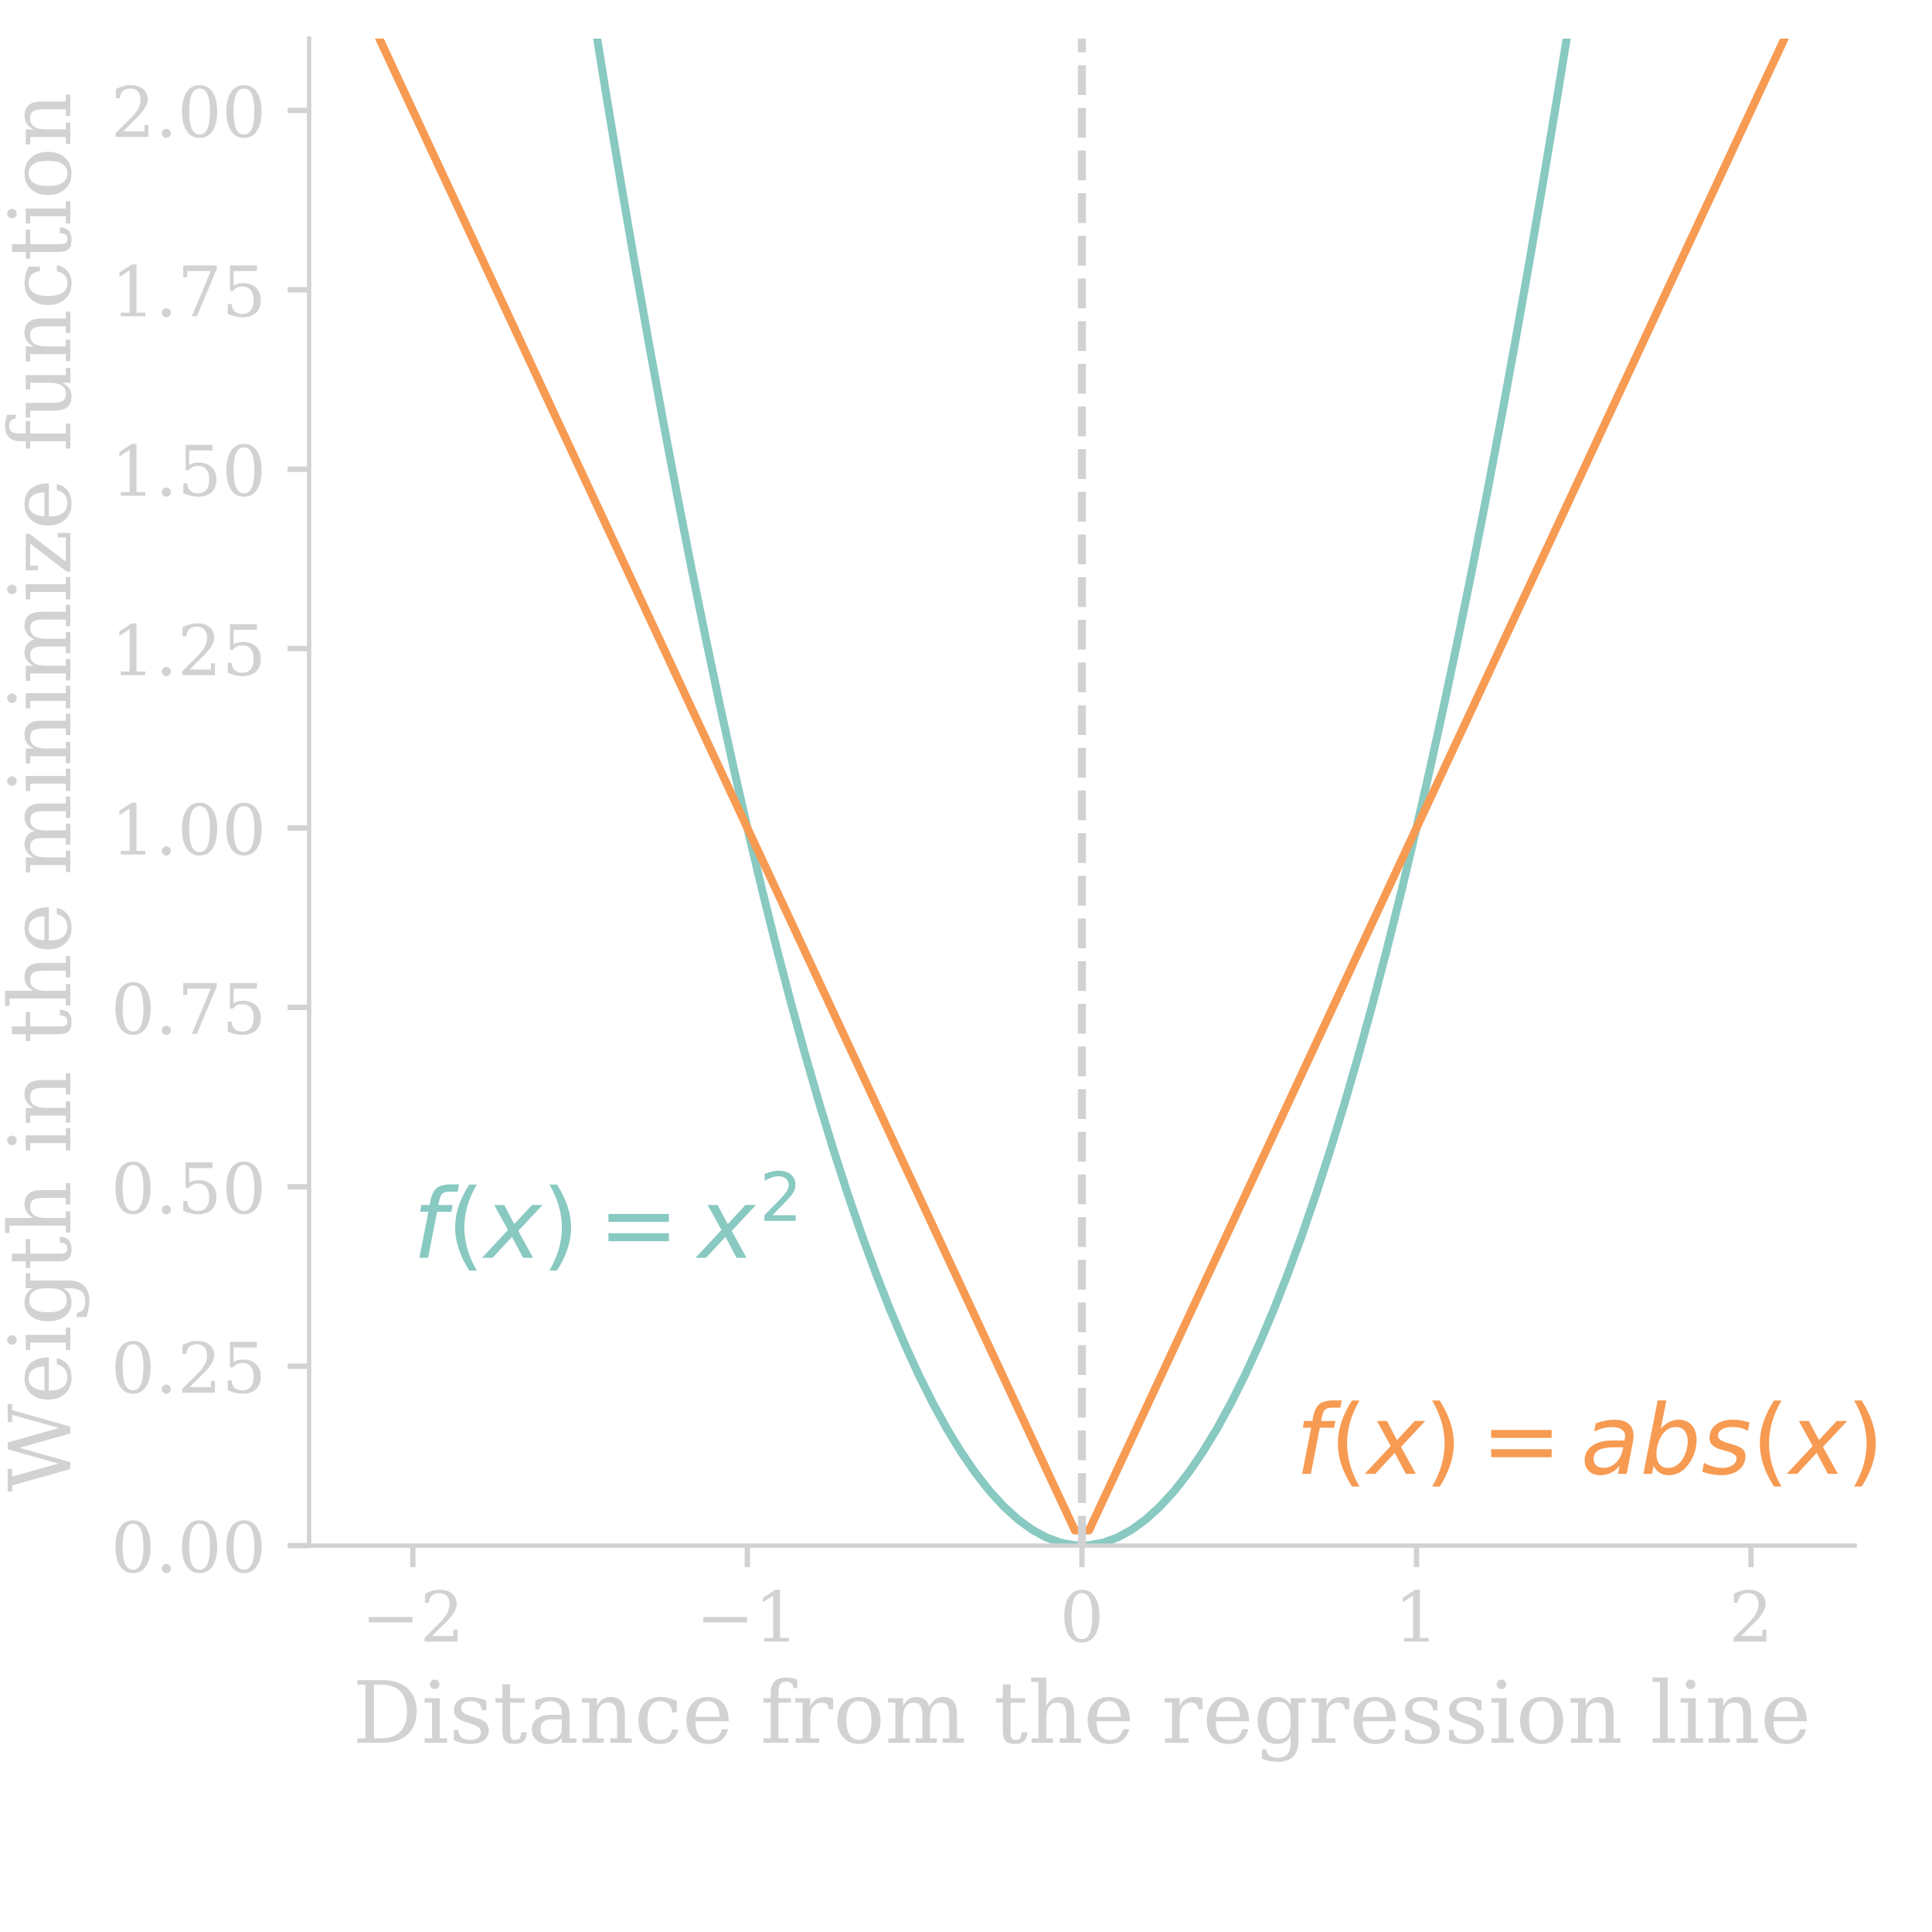 <?xml version="1.0" encoding="utf-8" standalone="no"?>
<!DOCTYPE svg PUBLIC "-//W3C//DTD SVG 1.1//EN"
  "http://www.w3.org/Graphics/SVG/1.1/DTD/svg11.dtd">
<!-- Created with matplotlib (http://matplotlib.org/) -->
<svg height="360pt" version="1.1" viewBox="0 0 360 360" width="360pt" xmlns="http://www.w3.org/2000/svg" xmlns:xlink="http://www.w3.org/1999/xlink">
 <defs>
  <style type="text/css">
*{stroke-linecap:butt;stroke-linejoin:round;}
  </style>
 </defs>
 <g id="figure_1">
  <g id="patch_1">
   <path d="M 0 360 
L 360 360 
L 360 0 
L 0 0 
z
" style="fill:none;"/>
  </g>
  <g id="axes_1">
   <g id="patch_2">
    <path d="M 57.6 288 
L 345.6 288 
L 345.6 7.2 
L 57.6 7.2 
z
" style="fill:none;"/>
   </g>
   <g id="matplotlib.axis_1">
    <g id="xtick_1">
     <g id="line2d_1">
      <defs>
       <path d="M 0 0 
L 0 4 
" id="mb9c7f8dcc3" style="stroke:#d2d2d2;"/>
      </defs>
      <g>
       <use style="fill:#d2d2d2;stroke:#d2d2d2;" x="76.925" xlink:href="#mb9c7f8dcc3" y="288"/>
      </g>
     </g>
     <g id="text_1">
      <!-- −2 -->
      <defs>
       <path d="M 10.594 35.297 
L 73.188 35.297 
L 73.188 27.391 
L 10.594 27.391 
z
" id="DejaVuSerif-2212"/>
       <path d="M 12.797 55.516 
L 7.328 55.516 
L 7.328 68.5 
Q 12.547 71.297 17.844 72.75 
Q 23.141 74.219 28.219 74.219 
Q 39.594 74.219 46.188 68.703 
Q 52.781 63.188 52.781 53.719 
Q 52.781 43.016 37.844 28.125 
Q 36.672 27 36.078 26.422 
L 17.672 8.016 
L 48.094 8.016 
L 48.094 17 
L 53.812 17 
L 53.812 0 
L 6.781 0 
L 6.781 5.328 
L 28.906 27.391 
Q 36.234 34.719 39.359 40.844 
Q 42.484 46.969 42.484 53.719 
Q 42.484 61.078 38.641 65.234 
Q 34.812 69.391 28.078 69.391 
Q 21.094 69.391 17.281 65.922 
Q 13.484 62.453 12.797 55.516 
z
" id="DejaVuSerif-32"/>
      </defs>
      <g style="fill:#d2d2d2;" transform="translate(67.342 305.878)scale(0.13 -0.13)">
       <use xlink:href="#DejaVuSerif-2212"/>
       <use x="83.789" xlink:href="#DejaVuSerif-32"/>
      </g>
     </g>
    </g>
    <g id="xtick_2">
     <g id="line2d_2">
      <g>
       <use style="fill:#d2d2d2;stroke:#d2d2d2;" x="139.262" xlink:href="#mb9c7f8dcc3" y="288"/>
      </g>
     </g>
     <g id="text_2">
      <!-- −1 -->
      <defs>
       <path d="M 14.203 0 
L 14.203 5.172 
L 26.906 5.172 
L 26.906 65.828 
L 12.203 56.297 
L 12.203 62.703 
L 29.984 74.219 
L 36.719 74.219 
L 36.719 5.172 
L 49.422 5.172 
L 49.422 0 
z
" id="DejaVuSerif-31"/>
      </defs>
      <g style="fill:#d2d2d2;" transform="translate(129.68 305.878)scale(0.13 -0.13)">
       <use xlink:href="#DejaVuSerif-2212"/>
       <use x="83.789" xlink:href="#DejaVuSerif-31"/>
      </g>
     </g>
    </g>
    <g id="xtick_3">
     <g id="line2d_3">
      <g>
       <use style="fill:#d2d2d2;stroke:#d2d2d2;" x="201.6" xlink:href="#mb9c7f8dcc3" y="288"/>
      </g>
     </g>
     <g id="text_3">
      <!-- 0 -->
      <defs>
       <path d="M 31.781 3.422 
Q 39.266 3.422 42.969 11.625 
Q 46.688 19.828 46.688 36.375 
Q 46.688 52.984 42.969 61.188 
Q 39.266 69.391 31.781 69.391 
Q 24.312 69.391 20.594 61.188 
Q 16.891 52.984 16.891 36.375 
Q 16.891 19.828 20.594 11.625 
Q 24.312 3.422 31.781 3.422 
z
M 31.781 -1.422 
Q 19.922 -1.422 13.25 8.531 
Q 6.594 18.5 6.594 36.375 
Q 6.594 54.297 13.25 64.25 
Q 19.922 74.219 31.781 74.219 
Q 43.703 74.219 50.344 64.25 
Q 56.984 54.297 56.984 36.375 
Q 56.984 18.5 50.344 8.531 
Q 43.703 -1.422 31.781 -1.422 
z
" id="DejaVuSerif-30"/>
      </defs>
      <g style="fill:#d2d2d2;" transform="translate(197.464 305.878)scale(0.13 -0.13)">
       <use xlink:href="#DejaVuSerif-30"/>
      </g>
     </g>
    </g>
    <g id="xtick_4">
     <g id="line2d_4">
      <g>
       <use style="fill:#d2d2d2;stroke:#d2d2d2;" x="263.938" xlink:href="#mb9c7f8dcc3" y="288"/>
      </g>
     </g>
     <g id="text_4">
      <!-- 1 -->
      <g style="fill:#d2d2d2;" transform="translate(259.802 305.878)scale(0.13 -0.13)">
       <use xlink:href="#DejaVuSerif-31"/>
      </g>
     </g>
    </g>
    <g id="xtick_5">
     <g id="line2d_5">
      <g>
       <use style="fill:#d2d2d2;stroke:#d2d2d2;" x="326.275" xlink:href="#mb9c7f8dcc3" y="288"/>
      </g>
     </g>
     <g id="text_5">
      <!-- 2 -->
      <g style="fill:#d2d2d2;" transform="translate(322.14 305.878)scale(0.13 -0.13)">
       <use xlink:href="#DejaVuSerif-32"/>
      </g>
     </g>
    </g>
    <g id="text_6">
     <!-- Distance from the regression line -->
     <defs>
      <path d="M 24.703 5.172 
L 33.797 5.172 
Q 48 5.172 55.594 13.281 
Q 63.188 21.391 63.188 36.531 
Q 63.188 51.656 55.609 59.656 
Q 48.047 67.672 33.797 67.672 
L 24.703 67.672 
z
M 5.516 0 
L 5.516 5.172 
L 14.797 5.172 
L 14.797 67.672 
L 5.516 67.672 
L 5.516 72.906 
L 34.516 72.906 
Q 53.375 72.906 63.891 63.281 
Q 74.422 53.656 74.422 36.531 
Q 74.422 19.344 63.875 9.672 
Q 53.328 0 34.516 0 
z
" id="DejaVuSerif-44"/>
      <path d="M 9.719 68.016 
Q 9.719 70.266 11.344 71.922 
Q 12.984 73.578 15.281 73.578 
Q 17.531 73.578 19.156 71.922 
Q 20.797 70.266 20.797 68.016 
Q 20.797 65.719 19.188 64.109 
Q 17.578 62.5 15.281 62.5 
Q 12.984 62.5 11.344 64.109 
Q 9.719 65.719 9.719 68.016 
z
M 21.188 5.172 
L 29.688 5.172 
L 29.688 0 
L 3.609 0 
L 3.609 5.172 
L 12.203 5.172 
L 12.203 46.688 
L 3.609 46.688 
L 3.609 51.906 
L 21.188 51.906 
z
" id="DejaVuSerif-69"/>
      <path d="M 5.609 2.875 
L 5.609 14.984 
L 10.797 14.984 
Q 10.984 9.188 14.422 6.297 
Q 17.875 3.422 24.609 3.422 
Q 30.672 3.422 33.844 5.688 
Q 37.016 7.953 37.016 12.312 
Q 37.016 15.719 34.688 17.812 
Q 32.375 19.922 24.906 22.312 
L 18.406 24.516 
Q 11.719 26.656 8.719 29.875 
Q 5.719 33.109 5.719 38.094 
Q 5.719 45.219 10.938 49.266 
Q 16.156 53.328 25.391 53.328 
Q 29.5 53.328 34.031 52.25 
Q 38.578 51.172 43.406 49.125 
L 43.406 37.797 
L 38.234 37.797 
Q 38.031 42.828 34.703 45.656 
Q 31.391 48.484 25.688 48.484 
Q 20.016 48.484 17.109 46.484 
Q 14.203 44.484 14.203 40.484 
Q 14.203 37.203 16.406 35.219 
Q 18.609 33.25 25.203 31.203 
L 32.328 29 
Q 39.703 26.703 42.938 23.266 
Q 46.188 19.828 46.188 14.406 
Q 46.188 7.031 40.547 2.797 
Q 34.906 -1.422 25 -1.422 
Q 19.969 -1.422 15.188 -0.344 
Q 10.406 0.734 5.609 2.875 
z
" id="DejaVuSerif-73"/>
      <path d="M 10.797 46.688 
L 2.875 46.688 
L 2.875 51.906 
L 10.797 51.906 
L 10.797 68.016 
L 19.828 68.016 
L 19.828 51.906 
L 36.719 51.906 
L 36.719 46.688 
L 19.828 46.688 
L 19.828 13.719 
Q 19.828 7.125 21.094 5.266 
Q 22.359 3.422 25.781 3.422 
Q 29.297 3.422 30.906 5.484 
Q 32.516 7.562 32.625 12.203 
L 39.406 12.203 
Q 39.016 5.125 35.547 1.844 
Q 32.078 -1.422 25 -1.422 
Q 17.234 -1.422 14.016 2.016 
Q 10.797 5.469 10.797 13.719 
z
" id="DejaVuSerif-74"/>
      <path d="M 39.797 16.312 
L 39.797 27.297 
L 28.219 27.297 
Q 21.531 27.297 18.25 24.406 
Q 14.984 21.531 14.984 15.578 
Q 14.984 10.156 18.297 6.984 
Q 21.625 3.812 27.297 3.812 
Q 32.906 3.812 36.344 7.281 
Q 39.797 10.75 39.797 16.312 
z
M 48.781 32.422 
L 48.781 5.172 
L 56.781 5.172 
L 56.781 0 
L 39.797 0 
L 39.797 5.609 
Q 36.812 2 32.906 0.281 
Q 29 -1.422 23.781 -1.422 
Q 15.141 -1.422 10.062 3.172 
Q 4.984 7.766 4.984 15.578 
Q 4.984 23.641 10.797 28.078 
Q 16.609 32.516 27.203 32.516 
L 39.797 32.516 
L 39.797 36.078 
Q 39.797 42 36.203 45.234 
Q 32.625 48.484 26.125 48.484 
Q 20.75 48.484 17.578 46.047 
Q 14.406 43.609 13.625 38.812 
L 8.984 38.812 
L 8.984 49.312 
Q 13.672 51.312 18.094 52.312 
Q 22.516 53.328 26.703 53.328 
Q 37.5 53.328 43.141 47.969 
Q 48.781 42.625 48.781 32.422 
z
" id="DejaVuSerif-61"/>
      <path d="M 4.109 0 
L 4.109 5.172 
L 12.203 5.172 
L 12.203 46.688 
L 3.609 46.688 
L 3.609 51.906 
L 21.188 51.906 
L 21.188 42.672 
Q 23.688 47.953 27.656 50.641 
Q 31.641 53.328 36.922 53.328 
Q 45.516 53.328 49.562 48.391 
Q 53.609 43.453 53.609 33.016 
L 53.609 5.172 
L 61.625 5.172 
L 61.625 0 
L 36.812 0 
L 36.812 5.172 
L 44.578 5.172 
L 44.578 30.172 
Q 44.578 39.703 42.234 43.234 
Q 39.891 46.781 33.984 46.781 
Q 27.734 46.781 24.453 42.203 
Q 21.188 37.641 21.188 28.906 
L 21.188 5.172 
L 29 5.172 
L 29 0 
z
" id="DejaVuSerif-6e"/>
      <path d="M 51.422 15.578 
Q 49.516 7.281 44.094 2.922 
Q 38.672 -1.422 30.078 -1.422 
Q 18.75 -1.422 11.859 6.078 
Q 4.984 13.578 4.984 25.984 
Q 4.984 38.422 11.859 45.875 
Q 18.75 53.328 30.078 53.328 
Q 35.016 53.328 39.891 52.172 
Q 44.781 51.031 49.703 48.688 
L 49.703 35.406 
L 44.484 35.406 
Q 43.453 42.234 40.016 45.359 
Q 36.578 48.484 30.172 48.484 
Q 22.906 48.484 19.188 42.844 
Q 15.484 37.203 15.484 25.984 
Q 15.484 14.75 19.172 9.078 
Q 22.859 3.422 30.172 3.422 
Q 35.984 3.422 39.453 6.438 
Q 42.922 9.469 44.188 15.578 
z
" id="DejaVuSerif-63"/>
      <path d="M 54.203 25 
L 15.484 25 
L 15.484 24.609 
Q 15.484 14.109 19.438 8.766 
Q 23.391 3.422 31.109 3.422 
Q 37.016 3.422 40.797 6.516 
Q 44.578 9.625 46.094 15.719 
L 53.328 15.719 
Q 51.172 7.172 45.375 2.875 
Q 39.594 -1.422 30.172 -1.422 
Q 18.797 -1.422 11.891 6.078 
Q 4.984 13.578 4.984 25.984 
Q 4.984 38.281 11.766 45.797 
Q 18.562 53.328 29.594 53.328 
Q 41.359 53.328 47.656 46.062 
Q 53.953 38.812 54.203 25 
z
M 43.609 30.172 
Q 43.312 39.266 39.766 43.875 
Q 36.234 48.484 29.594 48.484 
Q 23.391 48.484 19.828 43.844 
Q 16.266 39.203 15.484 30.172 
z
" id="DejaVuSerif-65"/>
      <path id="DejaVuSerif-20"/>
      <path d="M 43.016 63.719 
L 38.281 63.719 
Q 38.234 67.391 36.203 69.281 
Q 34.188 71.188 30.328 71.188 
Q 25.297 71.188 23.234 68.422 
Q 21.188 65.672 21.188 58.594 
L 21.188 51.906 
L 35.688 51.906 
L 35.688 46.688 
L 21.188 46.688 
L 21.188 5.172 
L 32.719 5.172 
L 32.719 0 
L 3.609 0 
L 3.609 5.172 
L 12.203 5.172 
L 12.203 46.688 
L 3.609 46.688 
L 3.609 51.906 
L 12.203 51.906 
L 12.203 58.406 
Q 12.203 67.094 16.719 71.531 
Q 21.234 75.984 29.984 75.984 
Q 33.25 75.984 36.516 75.391 
Q 39.797 74.812 43.016 73.578 
z
" id="DejaVuSerif-66"/>
      <path d="M 47.797 52 
L 47.797 39.016 
L 42.625 39.016 
Q 42.391 42.875 40.484 44.781 
Q 38.578 46.688 34.906 46.688 
Q 28.266 46.688 24.719 42.094 
Q 21.188 37.5 21.188 28.906 
L 21.188 5.172 
L 31.594 5.172 
L 31.594 0 
L 4.109 0 
L 4.109 5.172 
L 12.203 5.172 
L 12.203 46.781 
L 3.609 46.781 
L 3.609 51.906 
L 21.188 51.906 
L 21.188 42.672 
Q 23.828 48.094 27.969 50.703 
Q 32.125 53.328 38.094 53.328 
Q 40.281 53.328 42.703 52.984 
Q 45.125 52.641 47.797 52 
z
" id="DejaVuSerif-72"/>
      <path d="M 30.078 3.422 
Q 37.312 3.422 40.984 9.125 
Q 44.672 14.844 44.672 25.984 
Q 44.672 37.109 40.984 42.797 
Q 37.312 48.484 30.078 48.484 
Q 22.859 48.484 19.172 42.797 
Q 15.484 37.109 15.484 25.984 
Q 15.484 14.844 19.188 9.125 
Q 22.906 3.422 30.078 3.422 
z
M 30.078 -1.422 
Q 18.75 -1.422 11.859 6.078 
Q 4.984 13.578 4.984 25.984 
Q 4.984 38.375 11.844 45.844 
Q 18.703 53.328 30.078 53.328 
Q 41.453 53.328 48.312 45.844 
Q 55.172 38.375 55.172 25.984 
Q 55.172 13.578 48.312 6.078 
Q 41.453 -1.422 30.078 -1.422 
z
" id="DejaVuSerif-6f"/>
      <path d="M 51.812 41.797 
Q 54.391 47.516 58.422 50.422 
Q 62.453 53.328 67.828 53.328 
Q 75.984 53.328 79.984 48.266 
Q 83.984 43.219 83.984 33.016 
L 83.984 5.172 
L 92.094 5.172 
L 92.094 0 
L 67.188 0 
L 67.188 5.172 
L 75 5.172 
L 75 31.984 
Q 75 39.938 72.656 43.312 
Q 70.312 46.688 64.891 46.688 
Q 58.891 46.688 55.734 42.141 
Q 52.594 37.594 52.594 28.906 
L 52.594 5.172 
L 60.406 5.172 
L 60.406 0 
L 35.797 0 
L 35.797 5.172 
L 43.609 5.172 
L 43.609 32.328 
Q 43.609 40.094 41.266 43.391 
Q 38.922 46.688 33.5 46.688 
Q 27.484 46.688 24.328 42.141 
Q 21.188 37.594 21.188 28.906 
L 21.188 5.172 
L 29 5.172 
L 29 0 
L 4.109 0 
L 4.109 5.172 
L 12.203 5.172 
L 12.203 46.781 
L 3.609 46.781 
L 3.609 51.906 
L 21.188 51.906 
L 21.188 42.672 
Q 23.688 47.859 27.531 50.594 
Q 31.391 53.328 36.281 53.328 
Q 42.328 53.328 46.375 50.312 
Q 50.438 47.312 51.812 41.797 
z
" id="DejaVuSerif-6d"/>
      <path d="M 4.109 0 
L 4.109 5.172 
L 12.203 5.172 
L 12.203 70.797 
L 3.609 70.797 
L 3.609 75.984 
L 21.188 75.984 
L 21.188 42.672 
Q 23.688 47.953 27.656 50.641 
Q 31.641 53.328 36.922 53.328 
Q 45.516 53.328 49.562 48.391 
Q 53.609 43.453 53.609 33.016 
L 53.609 5.172 
L 61.625 5.172 
L 61.625 0 
L 36.812 0 
L 36.812 5.172 
L 44.578 5.172 
L 44.578 30.172 
Q 44.578 39.703 42.25 43.188 
Q 39.938 46.688 33.984 46.688 
Q 27.734 46.688 24.453 42.141 
Q 21.188 37.594 21.188 28.906 
L 21.188 5.172 
L 29 5.172 
L 29 0 
z
" id="DejaVuSerif-68"/>
      <path d="M 52.484 46.688 
L 52.484 1.125 
Q 52.484 -10.062 46.328 -16.141 
Q 40.188 -22.219 28.812 -22.219 
Q 23.688 -22.219 19 -21.281 
Q 14.312 -20.359 10.016 -18.5 
L 10.016 -7.625 
L 14.703 -7.625 
Q 15.578 -12.703 18.844 -15.047 
Q 22.125 -17.391 28.219 -17.391 
Q 36.141 -17.391 39.812 -12.922 
Q 43.5 -8.453 43.5 1.125 
L 43.5 8.109 
Q 40.875 3.219 36.797 0.891 
Q 32.719 -1.422 26.703 -1.422 
Q 17.141 -1.422 11.062 6.172 
Q 4.984 13.766 4.984 25.984 
Q 4.984 38.188 11.031 45.75 
Q 17.094 53.328 26.703 53.328 
Q 32.719 53.328 36.797 51 
Q 40.875 48.688 43.5 43.797 
L 43.5 51.906 
L 61.078 51.906 
L 61.078 46.688 
z
M 43.5 28.516 
Q 43.5 37.844 39.906 42.766 
Q 36.328 47.703 29.5 47.703 
Q 22.562 47.703 19.016 42.234 
Q 15.484 36.766 15.484 25.984 
Q 15.484 15.234 19.016 9.719 
Q 22.562 4.203 29.5 4.203 
Q 36.328 4.203 39.906 9.109 
Q 43.5 14.016 43.5 23.391 
z
" id="DejaVuSerif-67"/>
      <path d="M 20.516 5.172 
L 29 5.172 
L 29 0 
L 2.875 0 
L 2.875 5.172 
L 11.531 5.172 
L 11.531 70.797 
L 2.875 70.797 
L 2.875 75.984 
L 20.516 75.984 
z
" id="DejaVuSerif-6c"/>
     </defs>
     <g style="fill:#d2d2d2;" transform="translate(65.729 324.739)scale(0.16 -0.16)">
      <use xlink:href="#DejaVuSerif-44"/>
      <use x="80.176" xlink:href="#DejaVuSerif-69"/>
      <use x="112.158" xlink:href="#DejaVuSerif-73"/>
      <use x="163.477" xlink:href="#DejaVuSerif-74"/>
      <use x="203.662" xlink:href="#DejaVuSerif-61"/>
      <use x="263.281" xlink:href="#DejaVuSerif-6e"/>
      <use x="327.686" xlink:href="#DejaVuSerif-63"/>
      <use x="383.691" xlink:href="#DejaVuSerif-65"/>
      <use x="442.871" xlink:href="#DejaVuSerif-20"/>
      <use x="474.658" xlink:href="#DejaVuSerif-66"/>
      <use x="511.67" xlink:href="#DejaVuSerif-72"/>
      <use x="559.473" xlink:href="#DejaVuSerif-6f"/>
      <use x="619.678" xlink:href="#DejaVuSerif-6d"/>
      <use x="714.502" xlink:href="#DejaVuSerif-20"/>
      <use x="746.289" xlink:href="#DejaVuSerif-74"/>
      <use x="786.475" xlink:href="#DejaVuSerif-68"/>
      <use x="850.879" xlink:href="#DejaVuSerif-65"/>
      <use x="910.059" xlink:href="#DejaVuSerif-20"/>
      <use x="941.846" xlink:href="#DejaVuSerif-72"/>
      <use x="989.648" xlink:href="#DejaVuSerif-65"/>
      <use x="1048.828" xlink:href="#DejaVuSerif-67"/>
      <use x="1112.842" xlink:href="#DejaVuSerif-72"/>
      <use x="1160.645" xlink:href="#DejaVuSerif-65"/>
      <use x="1219.824" xlink:href="#DejaVuSerif-73"/>
      <use x="1271.143" xlink:href="#DejaVuSerif-73"/>
      <use x="1322.461" xlink:href="#DejaVuSerif-69"/>
      <use x="1354.443" xlink:href="#DejaVuSerif-6f"/>
      <use x="1414.648" xlink:href="#DejaVuSerif-6e"/>
      <use x="1479.053" xlink:href="#DejaVuSerif-20"/>
      <use x="1510.84" xlink:href="#DejaVuSerif-6c"/>
      <use x="1542.822" xlink:href="#DejaVuSerif-69"/>
      <use x="1574.805" xlink:href="#DejaVuSerif-6e"/>
      <use x="1639.209" xlink:href="#DejaVuSerif-65"/>
     </g>
    </g>
   </g>
   <g id="matplotlib.axis_2">
    <g id="ytick_1">
     <g id="line2d_6">
      <defs>
       <path d="M 0 0 
L -4 0 
" id="m63851c2642" style="stroke:#d2d2d2;"/>
      </defs>
      <g>
       <use style="fill:#d2d2d2;stroke:#d2d2d2;" x="57.6" xlink:href="#m63851c2642" y="288"/>
      </g>
     </g>
     <g id="text_7">
      <!-- 0.00 -->
      <defs>
       <path d="M 9.422 5.078 
Q 9.422 7.812 11.281 9.719 
Q 13.141 11.625 15.922 11.625 
Q 18.609 11.625 20.5 9.719 
Q 22.406 7.812 22.406 5.078 
Q 22.406 2.391 20.5 0.484 
Q 18.609 -1.422 15.922 -1.422 
Q 13.141 -1.422 11.281 0.453 
Q 9.422 2.344 9.422 5.078 
z
" id="DejaVuSerif-2e"/>
      </defs>
      <g style="fill:#d2d2d2;" transform="translate(20.655 292.939)scale(0.13 -0.13)">
       <use xlink:href="#DejaVuSerif-30"/>
       <use x="63.623" xlink:href="#DejaVuSerif-2e"/>
       <use x="95.41" xlink:href="#DejaVuSerif-30"/>
       <use x="159.033" xlink:href="#DejaVuSerif-30"/>
      </g>
     </g>
    </g>
    <g id="ytick_2">
     <g id="line2d_7">
      <g>
       <use style="fill:#d2d2d2;stroke:#d2d2d2;" x="57.6" xlink:href="#m63851c2642" y="254.571"/>
      </g>
     </g>
     <g id="text_8">
      <!-- 0.25 -->
      <defs>
       <path d="M 50.297 72.906 
L 50.297 64.891 
L 16.891 64.891 
L 16.891 44 
Q 19.438 45.75 22.828 46.625 
Q 26.219 47.516 30.422 47.516 
Q 42.234 47.516 49.062 40.969 
Q 55.906 34.422 55.906 23.094 
Q 55.906 11.531 49 5.047 
Q 42.094 -1.422 29.594 -1.422 
Q 24.562 -1.422 19.281 -0.188 
Q 14.016 1.031 8.5 3.516 
L 8.5 17.672 
L 14.016 17.672 
Q 14.453 10.75 18.422 7.078 
Q 22.406 3.422 29.594 3.422 
Q 37.312 3.422 41.453 8.5 
Q 45.609 13.578 45.609 23.094 
Q 45.609 32.562 41.484 37.609 
Q 37.359 42.672 29.594 42.672 
Q 25.203 42.672 21.844 41.109 
Q 18.5 39.547 15.922 36.281 
L 11.719 36.281 
L 11.719 72.906 
z
" id="DejaVuSerif-35"/>
      </defs>
      <g style="fill:#d2d2d2;" transform="translate(20.655 259.51)scale(0.13 -0.13)">
       <use xlink:href="#DejaVuSerif-30"/>
       <use x="63.623" xlink:href="#DejaVuSerif-2e"/>
       <use x="95.41" xlink:href="#DejaVuSerif-32"/>
       <use x="159.033" xlink:href="#DejaVuSerif-35"/>
      </g>
     </g>
    </g>
    <g id="ytick_3">
     <g id="line2d_8">
      <g>
       <use style="fill:#d2d2d2;stroke:#d2d2d2;" x="57.6" xlink:href="#m63851c2642" y="221.143"/>
      </g>
     </g>
     <g id="text_9">
      <!-- 0.50 -->
      <g style="fill:#d2d2d2;" transform="translate(20.655 226.082)scale(0.13 -0.13)">
       <use xlink:href="#DejaVuSerif-30"/>
       <use x="63.623" xlink:href="#DejaVuSerif-2e"/>
       <use x="95.41" xlink:href="#DejaVuSerif-35"/>
       <use x="159.033" xlink:href="#DejaVuSerif-30"/>
      </g>
     </g>
    </g>
    <g id="ytick_4">
     <g id="line2d_9">
      <g>
       <use style="fill:#d2d2d2;stroke:#d2d2d2;" x="57.6" xlink:href="#m63851c2642" y="187.714"/>
      </g>
     </g>
     <g id="text_10">
      <!-- 0.75 -->
      <defs>
       <path d="M 56.391 67.922 
L 27.875 0 
L 20.609 0 
L 47.797 64.891 
L 14.109 64.891 
L 14.109 55.906 
L 8.406 55.906 
L 8.406 72.906 
L 56.391 72.906 
z
" id="DejaVuSerif-37"/>
      </defs>
      <g style="fill:#d2d2d2;" transform="translate(20.655 192.653)scale(0.13 -0.13)">
       <use xlink:href="#DejaVuSerif-30"/>
       <use x="63.623" xlink:href="#DejaVuSerif-2e"/>
       <use x="95.41" xlink:href="#DejaVuSerif-37"/>
       <use x="159.033" xlink:href="#DejaVuSerif-35"/>
      </g>
     </g>
    </g>
    <g id="ytick_5">
     <g id="line2d_10">
      <g>
       <use style="fill:#d2d2d2;stroke:#d2d2d2;" x="57.6" xlink:href="#m63851c2642" y="154.286"/>
      </g>
     </g>
     <g id="text_11">
      <!-- 1.00 -->
      <g style="fill:#d2d2d2;" transform="translate(20.655 159.225)scale(0.13 -0.13)">
       <use xlink:href="#DejaVuSerif-31"/>
       <use x="63.623" xlink:href="#DejaVuSerif-2e"/>
       <use x="95.41" xlink:href="#DejaVuSerif-30"/>
       <use x="159.033" xlink:href="#DejaVuSerif-30"/>
      </g>
     </g>
    </g>
    <g id="ytick_6">
     <g id="line2d_11">
      <g>
       <use style="fill:#d2d2d2;stroke:#d2d2d2;" x="57.6" xlink:href="#m63851c2642" y="120.857"/>
      </g>
     </g>
     <g id="text_12">
      <!-- 1.25 -->
      <g style="fill:#d2d2d2;" transform="translate(20.655 125.796)scale(0.13 -0.13)">
       <use xlink:href="#DejaVuSerif-31"/>
       <use x="63.623" xlink:href="#DejaVuSerif-2e"/>
       <use x="95.41" xlink:href="#DejaVuSerif-32"/>
       <use x="159.033" xlink:href="#DejaVuSerif-35"/>
      </g>
     </g>
    </g>
    <g id="ytick_7">
     <g id="line2d_12">
      <g>
       <use style="fill:#d2d2d2;stroke:#d2d2d2;" x="57.6" xlink:href="#m63851c2642" y="87.429"/>
      </g>
     </g>
     <g id="text_13">
      <!-- 1.50 -->
      <g style="fill:#d2d2d2;" transform="translate(20.655 92.368)scale(0.13 -0.13)">
       <use xlink:href="#DejaVuSerif-31"/>
       <use x="63.623" xlink:href="#DejaVuSerif-2e"/>
       <use x="95.41" xlink:href="#DejaVuSerif-35"/>
       <use x="159.033" xlink:href="#DejaVuSerif-30"/>
      </g>
     </g>
    </g>
    <g id="ytick_8">
     <g id="line2d_13">
      <g>
       <use style="fill:#d2d2d2;stroke:#d2d2d2;" x="57.6" xlink:href="#m63851c2642" y="54"/>
      </g>
     </g>
     <g id="text_14">
      <!-- 1.75 -->
      <g style="fill:#d2d2d2;" transform="translate(20.655 58.939)scale(0.13 -0.13)">
       <use xlink:href="#DejaVuSerif-31"/>
       <use x="63.623" xlink:href="#DejaVuSerif-2e"/>
       <use x="95.41" xlink:href="#DejaVuSerif-37"/>
       <use x="159.033" xlink:href="#DejaVuSerif-35"/>
      </g>
     </g>
    </g>
    <g id="ytick_9">
     <g id="line2d_14">
      <g>
       <use style="fill:#d2d2d2;stroke:#d2d2d2;" x="57.6" xlink:href="#m63851c2642" y="20.571"/>
      </g>
     </g>
     <g id="text_15">
      <!-- 2.00 -->
      <g style="fill:#d2d2d2;" transform="translate(20.655 25.51)scale(0.13 -0.13)">
       <use xlink:href="#DejaVuSerif-32"/>
       <use x="63.623" xlink:href="#DejaVuSerif-2e"/>
       <use x="95.41" xlink:href="#DejaVuSerif-30"/>
       <use x="159.033" xlink:href="#DejaVuSerif-30"/>
      </g>
     </g>
    </g>
    <g id="text_16">
     <!-- Weigth in the minimize function -->
     <defs>
      <path d="M 76.219 0 
L 68.219 0 
L 51.516 59.281 
L 34.812 0 
L 26.812 0 
L 7.719 67.672 
L 0.484 67.672 
L 0.484 72.906 
L 27.094 72.906 
L 27.094 67.672 
L 18.016 67.672 
L 33.203 13.812 
L 49.812 72.906 
L 57.719 72.906 
L 74.609 13.188 
L 89.891 67.672 
L 81.5 67.672 
L 81.5 72.906 
L 102.484 72.906 
L 102.484 67.672 
L 95.312 67.672 
z
" id="DejaVuSerif-57"/>
      <path d="M 4 0 
L 4 4.203 
L 36.531 46.688 
L 10.797 46.688 
L 10.797 37.703 
L 5.609 37.703 
L 5.609 51.906 
L 48.094 51.906 
L 48.094 47.703 
L 15.578 5.172 
L 43.797 5.172 
L 43.797 14.594 
L 49.031 14.594 
L 49.031 0 
z
" id="DejaVuSerif-7a"/>
      <path d="M 35.406 51.906 
L 52.203 51.906 
L 52.203 5.172 
L 60.688 5.172 
L 60.688 0 
L 43.219 0 
L 43.219 9.188 
Q 40.719 4 36.766 1.281 
Q 32.812 -1.422 27.594 -1.422 
Q 18.953 -1.422 14.875 3.484 
Q 10.797 8.406 10.797 18.891 
L 10.797 46.688 
L 2.688 46.688 
L 2.688 51.906 
L 19.828 51.906 
L 19.828 21.688 
Q 19.828 12.203 22.141 8.688 
Q 24.469 5.172 30.422 5.172 
Q 36.672 5.172 39.938 9.766 
Q 43.219 14.359 43.219 23.094 
L 43.219 46.688 
L 35.406 46.688 
z
" id="DejaVuSerif-75"/>
     </defs>
     <g style="fill:#d2d2d2;" transform="translate(13.1 278.019)rotate(-90)scale(0.16 -0.16)">
      <use xlink:href="#DejaVuSerif-57"/>
      <use x="102.658" xlink:href="#DejaVuSerif-65"/>
      <use x="161.838" xlink:href="#DejaVuSerif-69"/>
      <use x="193.82" xlink:href="#DejaVuSerif-67"/>
      <use x="257.834" xlink:href="#DejaVuSerif-74"/>
      <use x="298.02" xlink:href="#DejaVuSerif-68"/>
      <use x="362.424" xlink:href="#DejaVuSerif-20"/>
      <use x="394.211" xlink:href="#DejaVuSerif-69"/>
      <use x="426.193" xlink:href="#DejaVuSerif-6e"/>
      <use x="490.598" xlink:href="#DejaVuSerif-20"/>
      <use x="522.385" xlink:href="#DejaVuSerif-74"/>
      <use x="562.57" xlink:href="#DejaVuSerif-68"/>
      <use x="626.975" xlink:href="#DejaVuSerif-65"/>
      <use x="686.154" xlink:href="#DejaVuSerif-20"/>
      <use x="717.941" xlink:href="#DejaVuSerif-6d"/>
      <use x="812.766" xlink:href="#DejaVuSerif-69"/>
      <use x="844.748" xlink:href="#DejaVuSerif-6e"/>
      <use x="909.152" xlink:href="#DejaVuSerif-69"/>
      <use x="941.135" xlink:href="#DejaVuSerif-6d"/>
      <use x="1035.959" xlink:href="#DejaVuSerif-69"/>
      <use x="1067.941" xlink:href="#DejaVuSerif-7a"/>
      <use x="1120.627" xlink:href="#DejaVuSerif-65"/>
      <use x="1179.807" xlink:href="#DejaVuSerif-20"/>
      <use x="1211.594" xlink:href="#DejaVuSerif-66"/>
      <use x="1248.605" xlink:href="#DejaVuSerif-75"/>
      <use x="1313.01" xlink:href="#DejaVuSerif-6e"/>
      <use x="1377.414" xlink:href="#DejaVuSerif-63"/>
      <use x="1433.42" xlink:href="#DejaVuSerif-74"/>
      <use x="1473.605" xlink:href="#DejaVuSerif-69"/>
      <use x="1505.588" xlink:href="#DejaVuSerif-6f"/>
      <use x="1565.793" xlink:href="#DejaVuSerif-6e"/>
     </g>
    </g>
   </g>
   <g id="line2d_15">
    <path clip-path="url(#p65c3fdc7c0)" d="M 109.96 -1 
L 110.36 1.553 
L 113.005 17.918 
L 115.65 33.802 
L 118.294 49.204 
L 120.939 64.125 
L 123.583 78.565 
L 126.228 92.523 
L 128.873 106 
L 131.517 118.996 
L 134.162 131.51 
L 136.807 143.543 
L 139.451 155.095 
L 142.096 166.165 
L 144.74 176.754 
L 147.385 186.862 
L 150.03 196.489 
L 152.674 205.634 
L 155.319 214.298 
L 157.964 222.48 
L 160.608 230.181 
L 163.253 237.401 
L 165.898 244.14 
L 168.542 250.397 
L 171.187 256.173 
L 173.831 261.467 
L 176.476 266.28 
L 179.121 270.612 
L 181.765 274.463 
L 184.41 277.832 
L 187.055 280.72 
L 189.699 283.127 
L 192.344 285.052 
L 194.988 286.496 
L 197.633 287.459 
L 200.278 287.94 
L 202.922 287.94 
L 205.567 287.459 
L 208.212 286.496 
L 210.856 285.052 
L 213.501 283.127 
L 216.145 280.72 
L 218.79 277.832 
L 221.435 274.463 
L 224.079 270.612 
L 226.724 266.28 
L 229.369 261.467 
L 232.013 256.173 
L 234.658 250.397 
L 237.302 244.14 
L 239.947 237.401 
L 242.592 230.181 
L 245.236 222.48 
L 247.881 214.298 
L 250.526 205.634 
L 253.17 196.489 
L 255.815 186.862 
L 258.46 176.754 
L 261.104 166.165 
L 263.749 155.095 
L 266.393 143.543 
L 269.038 131.51 
L 271.683 118.996 
L 274.327 106 
L 276.972 92.523 
L 279.617 78.565 
L 282.261 64.125 
L 284.906 49.204 
L 287.55 33.802 
L 290.195 17.918 
L 292.84 1.553 
L 293.24 -1 
" style="fill:none;stroke:#88c9c1;stroke-linecap:square;stroke-width:1.5;"/>
   </g>
   <g id="line2d_16">
    <path clip-path="url(#p65c3fdc7c0)" d="M 70.691 7.2 
L 73.336 12.873 
L 75.98 18.545 
L 78.625 24.218 
L 81.269 29.891 
L 83.914 35.564 
L 86.559 41.236 
L 89.203 46.909 
L 91.848 52.582 
L 94.493 58.255 
L 97.137 63.927 
L 99.782 69.6 
L 102.426 75.273 
L 105.071 80.945 
L 107.716 86.618 
L 110.36 92.291 
L 113.005 97.964 
L 115.65 103.636 
L 118.294 109.309 
L 120.939 114.982 
L 123.583 120.655 
L 126.228 126.327 
L 128.873 132 
L 131.517 137.673 
L 134.162 143.345 
L 136.807 149.018 
L 139.451 154.691 
L 142.096 160.364 
L 144.74 166.036 
L 147.385 171.709 
L 150.03 177.382 
L 152.674 183.055 
L 155.319 188.727 
L 157.964 194.4 
L 160.608 200.073 
L 163.253 205.745 
L 165.898 211.418 
L 168.542 217.091 
L 171.187 222.764 
L 173.831 228.436 
L 176.476 234.109 
L 179.121 239.782 
L 181.765 245.455 
L 184.41 251.127 
L 187.055 256.8 
L 189.699 262.473 
L 192.344 268.145 
L 194.988 273.818 
L 197.633 279.491 
L 200.278 285.164 
L 202.922 285.164 
L 205.567 279.491 
L 208.212 273.818 
L 210.856 268.145 
L 213.501 262.473 
L 216.145 256.8 
L 218.79 251.127 
L 221.435 245.455 
L 224.079 239.782 
L 226.724 234.109 
L 229.369 228.436 
L 232.013 222.764 
L 234.658 217.091 
L 237.302 211.418 
L 239.947 205.745 
L 242.592 200.073 
L 245.236 194.4 
L 247.881 188.727 
L 250.526 183.055 
L 253.17 177.382 
L 255.815 171.709 
L 258.46 166.036 
L 261.104 160.364 
L 263.749 154.691 
L 266.393 149.018 
L 269.038 143.345 
L 271.683 137.673 
L 274.327 132 
L 276.972 126.327 
L 279.617 120.655 
L 282.261 114.982 
L 284.906 109.309 
L 287.55 103.636 
L 290.195 97.964 
L 292.84 92.291 
L 295.484 86.618 
L 298.129 80.945 
L 300.774 75.273 
L 303.418 69.6 
L 306.063 63.927 
L 308.707 58.255 
L 311.352 52.582 
L 313.997 46.909 
L 316.641 41.236 
L 319.286 35.564 
L 321.931 29.891 
L 324.575 24.218 
L 327.22 18.545 
L 329.864 12.873 
L 332.509 7.2 
" style="fill:none;stroke:#f79a52;stroke-linecap:square;stroke-width:1.5;"/>
   </g>
   <g id="line2d_17">
    <path clip-path="url(#p65c3fdc7c0)" d="M 201.6 288 
L 201.6 7.2 
" style="fill:none;stroke:#d2d2d2;stroke-dasharray:5.55,2.4;stroke-dashoffset:0;stroke-width:1.5;"/>
   </g>
   <g id="patch_3">
    <path d="M 57.6 288 
L 57.6 7.2 
" style="fill:none;stroke:#d2d2d2;stroke-linecap:square;stroke-linejoin:miter;stroke-width:0.8;"/>
   </g>
   <g id="patch_4">
    <path d="M 57.6 288 
L 345.6 288 
" style="fill:none;stroke:#d2d2d2;stroke-linecap:square;stroke-linejoin:miter;stroke-width:0.8;"/>
   </g>
   <g id="text_17">
    <!-- $f(x)=x^2$ -->
    <defs>
     <path d="M 47.797 75.984 
L 46.391 68.5 
L 37.797 68.5 
Q 32.906 68.5 30.688 66.578 
Q 28.469 64.656 27.391 59.516 
L 26.422 54.688 
L 41.219 54.688 
L 39.891 47.703 
L 25.094 47.703 
L 15.828 0 
L 6.781 0 
L 16.109 47.703 
L 7.516 47.703 
L 8.797 54.688 
L 17.391 54.688 
L 18.109 58.5 
Q 19.969 68.172 24.625 72.078 
Q 29.297 75.984 39.312 75.984 
z
" id="DejaVuSans-Oblique-66"/>
     <path d="M 31 75.875 
Q 24.469 64.656 21.281 53.656 
Q 18.109 42.672 18.109 31.391 
Q 18.109 20.125 21.312 9.062 
Q 24.516 -2 31 -13.188 
L 23.188 -13.188 
Q 15.875 -1.703 12.234 9.375 
Q 8.594 20.453 8.594 31.391 
Q 8.594 42.281 12.203 53.312 
Q 15.828 64.359 23.188 75.875 
z
" id="DejaVuSans-28"/>
     <path d="M 60.016 54.688 
L 34.906 27.875 
L 50.297 0 
L 39.984 0 
L 28.422 21.688 
L 8.297 0 
L -2.594 0 
L 24.312 28.812 
L 10.016 54.688 
L 20.312 54.688 
L 30.812 34.906 
L 49.125 54.688 
z
" id="DejaVuSans-Oblique-78"/>
     <path d="M 8.016 75.875 
L 15.828 75.875 
Q 23.141 64.359 26.781 53.312 
Q 30.422 42.281 30.422 31.391 
Q 30.422 20.453 26.781 9.375 
Q 23.141 -1.703 15.828 -13.188 
L 8.016 -13.188 
Q 14.5 -2 17.703 9.062 
Q 20.906 20.125 20.906 31.391 
Q 20.906 42.672 17.703 53.656 
Q 14.5 64.656 8.016 75.875 
z
" id="DejaVuSans-29"/>
     <path d="M 10.594 45.406 
L 73.188 45.406 
L 73.188 37.203 
L 10.594 37.203 
z
M 10.594 25.484 
L 73.188 25.484 
L 73.188 17.188 
L 10.594 17.188 
z
" id="DejaVuSans-3d"/>
     <path d="M 19.188 8.297 
L 53.609 8.297 
L 53.609 0 
L 7.328 0 
L 7.328 8.297 
Q 12.938 14.109 22.625 23.891 
Q 32.328 33.688 34.812 36.531 
Q 39.547 41.844 41.422 45.531 
Q 43.312 49.219 43.312 52.781 
Q 43.312 58.594 39.234 62.25 
Q 35.156 65.922 28.609 65.922 
Q 23.969 65.922 18.812 64.312 
Q 13.672 62.703 7.812 59.422 
L 7.812 69.391 
Q 13.766 71.781 18.938 73 
Q 24.125 74.219 28.422 74.219 
Q 39.75 74.219 46.484 68.547 
Q 53.219 62.891 53.219 53.422 
Q 53.219 48.922 51.531 44.891 
Q 49.859 40.875 45.406 35.406 
Q 44.188 33.984 37.641 27.219 
Q 31.109 20.453 19.188 8.297 
z
" id="DejaVuSans-32"/>
    </defs>
    <g style="fill:#88c9c1;" transform="translate(76.925 234.514)scale(0.18 -0.18)">
     <use transform="translate(0 0.766)" xlink:href="#DejaVuSans-Oblique-66"/>
     <use transform="translate(35.205 0.766)" xlink:href="#DejaVuSans-28"/>
     <use transform="translate(74.219 0.766)" xlink:href="#DejaVuSans-Oblique-78"/>
     <use transform="translate(133.398 0.766)" xlink:href="#DejaVuSans-29"/>
     <use transform="translate(191.895 0.766)" xlink:href="#DejaVuSans-3d"/>
     <use transform="translate(295.166 0.766)" xlink:href="#DejaVuSans-Oblique-78"/>
     <use transform="translate(358.812 39.047)scale(0.7)" xlink:href="#DejaVuSans-32"/>
    </g>
   </g>
   <g id="text_18">
    <!-- $f(x)=abs(x)$ -->
    <defs>
     <path d="M 53.719 31.203 
L 47.609 0 
L 38.625 0 
L 40.281 8.297 
Q 36.328 3.422 31.266 1 
Q 26.219 -1.422 20.016 -1.422 
Q 13.031 -1.422 8.562 2.844 
Q 4.109 7.125 4.109 13.812 
Q 4.109 23.391 11.75 28.953 
Q 19.391 34.516 32.812 34.516 
L 45.312 34.516 
L 45.797 36.922 
Q 45.906 37.312 45.953 37.766 
Q 46 38.234 46 39.203 
Q 46 43.562 42.453 45.969 
Q 38.922 48.391 32.516 48.391 
Q 28.125 48.391 23.5 47.266 
Q 18.891 46.141 14.016 43.891 
L 15.578 52.203 
Q 20.656 54.109 25.516 55.047 
Q 30.375 56 34.906 56 
Q 44.578 56 49.625 51.797 
Q 54.688 47.609 54.688 39.594 
Q 54.688 37.984 54.438 35.812 
Q 54.203 33.641 53.719 31.203 
z
M 44 27.484 
L 35.016 27.484 
Q 23.969 27.484 18.672 24.531 
Q 13.375 21.578 13.375 15.375 
Q 13.375 11.078 16.078 8.641 
Q 18.797 6.203 23.578 6.203 
Q 30.906 6.203 36.375 11.453 
Q 41.844 16.703 43.609 25.484 
z
" id="DejaVuSans-Oblique-61"/>
     <path d="M 49.516 33.406 
Q 49.516 40.484 46.266 44.484 
Q 43.016 48.484 37.312 48.484 
Q 33.156 48.484 29.516 46.453 
Q 25.875 44.438 23.188 40.578 
Q 20.359 36.531 18.719 31.172 
Q 17.094 25.828 17.094 20.516 
Q 17.094 13.766 20.281 9.938 
Q 23.484 6.109 29.109 6.109 
Q 33.344 6.109 36.953 8.078 
Q 40.578 10.062 43.312 13.922 
Q 46.094 17.922 47.797 23.234 
Q 49.516 28.562 49.516 33.406 
z
M 21.578 46.391 
Q 24.906 50.875 29.906 53.438 
Q 34.906 56 40.375 56 
Q 48.781 56 53.734 50.328 
Q 58.688 44.672 58.688 35.016 
Q 58.688 27.094 55.781 19.672 
Q 52.875 12.25 47.516 6.5 
Q 44 2.688 39.406 0.625 
Q 34.812 -1.422 29.781 -1.422 
Q 24.469 -1.422 20.562 1.016 
Q 16.656 3.469 14.203 8.297 
L 12.594 0 
L 3.609 0 
L 18.406 75.984 
L 27.391 75.984 
z
" id="DejaVuSans-Oblique-62"/>
     <path d="M 50 53.078 
L 48.297 44.578 
Q 44.734 46.531 40.766 47.5 
Q 36.812 48.484 32.625 48.484 
Q 25.531 48.484 21.453 46.062 
Q 17.391 43.656 17.391 39.5 
Q 17.391 34.672 26.859 32.078 
Q 27.594 31.891 27.938 31.781 
L 30.812 30.906 
Q 39.797 28.422 42.797 25.688 
Q 45.797 22.953 45.797 18.219 
Q 45.797 9.516 38.891 4.047 
Q 31.984 -1.422 20.797 -1.422 
Q 16.453 -1.422 11.672 -0.578 
Q 6.891 0.25 1.125 2 
L 2.875 11.281 
Q 7.812 8.734 12.594 7.422 
Q 17.391 6.109 21.781 6.109 
Q 28.375 6.109 32.5 8.938 
Q 36.625 11.766 36.625 16.109 
Q 36.625 20.797 25.781 23.688 
L 24.859 23.922 
L 21.781 24.703 
Q 14.938 26.516 11.766 29.469 
Q 8.594 32.422 8.594 37.016 
Q 8.594 45.75 15.156 50.875 
Q 21.734 56 33.016 56 
Q 37.453 56 41.672 55.266 
Q 45.906 54.547 50 53.078 
z
" id="DejaVuSans-Oblique-73"/>
    </defs>
    <g style="fill:#f79a52;" transform="translate(241.41 274.629)scale(0.18 -0.18)">
     <use transform="translate(0 0.016)" xlink:href="#DejaVuSans-Oblique-66"/>
     <use transform="translate(35.205 0.016)" xlink:href="#DejaVuSans-28"/>
     <use transform="translate(74.219 0.016)" xlink:href="#DejaVuSans-Oblique-78"/>
     <use transform="translate(133.398 0.016)" xlink:href="#DejaVuSans-29"/>
     <use transform="translate(191.895 0.016)" xlink:href="#DejaVuSans-3d"/>
     <use transform="translate(295.166 0.016)" xlink:href="#DejaVuSans-Oblique-61"/>
     <use transform="translate(356.445 0.016)" xlink:href="#DejaVuSans-Oblique-62"/>
     <use transform="translate(419.922 0.016)" xlink:href="#DejaVuSans-Oblique-73"/>
     <use transform="translate(472.021 0.016)" xlink:href="#DejaVuSans-28"/>
     <use transform="translate(511.035 0.016)" xlink:href="#DejaVuSans-Oblique-78"/>
     <use transform="translate(570.215 0.016)" xlink:href="#DejaVuSans-29"/>
    </g>
   </g>
  </g>
 </g>
 <defs>
  <clipPath id="p65c3fdc7c0">
   <rect height="280.8" width="288" x="57.6" y="7.2"/>
  </clipPath>
 </defs>
</svg>
